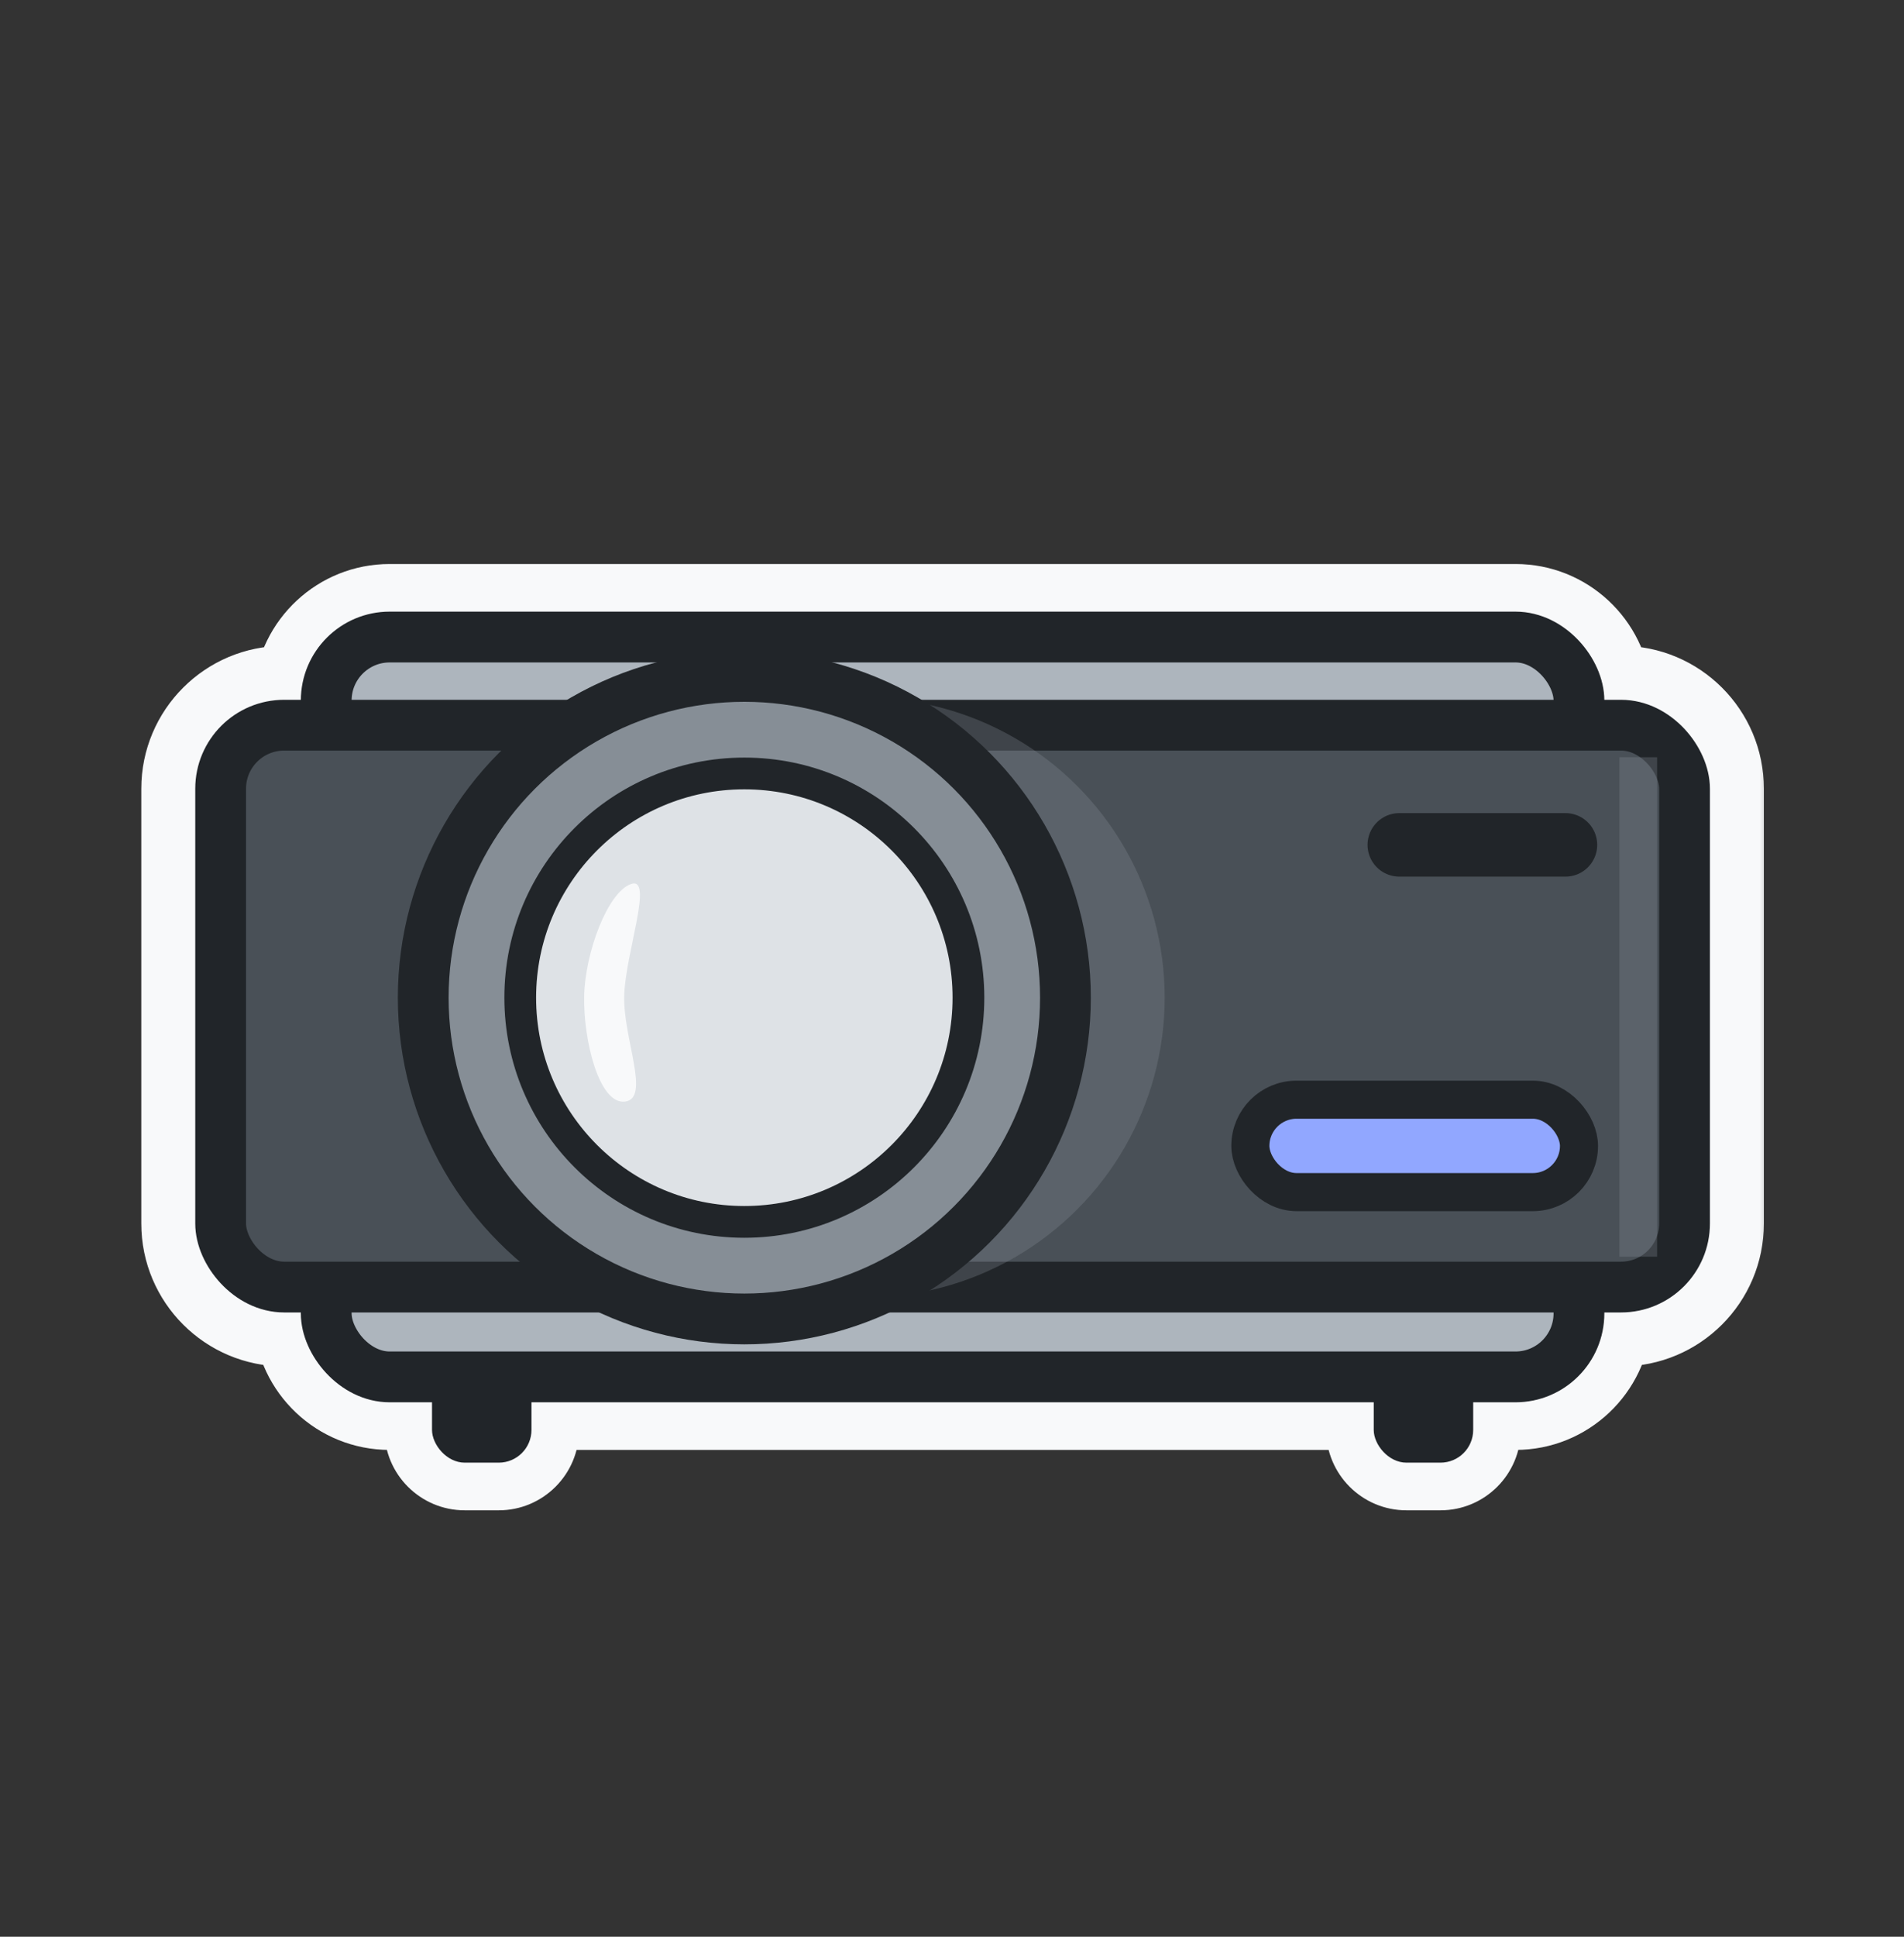 <svg width="60" height="61" viewBox="0 0 60 61" fill="none" xmlns="http://www.w3.org/2000/svg">
<rect x="0" y="0" width="60" height="61" fill="#333333" stroke="none"/>
<mask id="path-1-outside-1_50_2925" maskUnits="userSpaceOnUse" x="3.953" y="17.264" width="52" height="31" fill="black">
<rect fill="white" x="3.953" y="17.264" width="52" height="31"/>
<path fill-rule="evenodd" clip-rule="evenodd" d="M9.48 23.841H8.953C8.401 23.841 7.953 24.289 7.953 24.841V38.537C7.953 39.089 8.401 39.537 8.953 39.537H9.48V23.841ZM9.485 41.537H8.953C7.296 41.537 5.953 40.194 5.953 38.537V24.841C5.953 23.184 7.296 21.841 8.953 21.841H9.489C9.602 20.399 10.809 19.264 12.28 19.264H47.757C49.229 19.264 50.435 20.399 50.548 21.841H51.084C52.741 21.841 54.084 23.184 54.084 24.841V38.537C54.084 40.194 52.741 41.537 51.084 41.537H50.552C50.464 43.004 49.247 44.167 47.757 44.167H46.424V45.038C46.424 45.607 45.962 46.069 45.393 46.069H44.321C43.752 46.069 43.29 45.607 43.29 45.038V44.167H16.748V45.038C16.748 45.607 16.286 46.069 15.717 46.069H14.645C14.076 46.069 13.614 45.607 13.614 45.038V44.167H12.28C10.791 44.167 9.573 43.004 9.485 41.537ZM48.945 41.537C48.863 42.119 48.362 42.567 47.757 42.567H12.28C11.675 42.567 11.175 42.119 11.092 41.537H19.076C20.418 42.119 21.899 42.442 23.456 42.442C25.013 42.442 26.494 42.119 27.837 41.537H48.945ZM19.076 39.537H27.836C30.718 37.978 32.675 34.929 32.675 31.422C32.675 28.28 31.104 25.506 28.703 23.841H25.129C28.612 24.606 31.218 27.71 31.218 31.423C31.218 35.709 27.743 39.185 23.456 39.185C19.169 39.185 15.694 35.709 15.694 31.423C15.694 27.71 18.3 24.606 21.784 23.841H18.209C15.809 25.506 14.237 28.28 14.237 31.422C14.237 34.929 16.194 37.978 19.076 39.537ZM48.957 39.537H30.912C33.102 37.523 34.475 34.633 34.475 31.422C34.475 28.485 33.326 25.817 31.453 23.841H48.957V39.537ZM48.937 21.841H28.903C28.188 21.434 27.423 21.104 26.619 20.864H47.757C48.344 20.864 48.832 21.285 48.937 21.841ZM20.293 20.864C19.489 21.104 18.724 21.434 18.009 21.841H11.101C11.205 21.285 11.694 20.864 12.28 20.864H20.293ZM12.437 31.422C12.437 28.485 13.586 25.817 15.459 23.841H11.08V39.537H16.001C13.81 37.523 12.437 34.633 12.437 31.422ZM50.557 39.537H51.084C51.636 39.537 52.084 39.089 52.084 38.537V24.841C52.084 24.289 51.636 23.841 51.084 23.841H50.557V39.537ZM17.094 31.423C17.094 27.909 19.942 25.061 23.456 25.061C26.97 25.061 29.818 27.909 29.818 31.423C29.818 34.936 26.97 37.785 23.456 37.785C19.942 37.785 17.094 34.936 17.094 31.423Z"/>
</mask>
<path fill-rule="evenodd" clip-rule="evenodd" d="M9.48 23.841H8.953C8.401 23.841 7.953 24.289 7.953 24.841V38.537C7.953 39.089 8.401 39.537 8.953 39.537H9.48V23.841ZM9.485 41.537H8.953C7.296 41.537 5.953 40.194 5.953 38.537V24.841C5.953 23.184 7.296 21.841 8.953 21.841H9.489C9.602 20.399 10.809 19.264 12.28 19.264H47.757C49.229 19.264 50.435 20.399 50.548 21.841H51.084C52.741 21.841 54.084 23.184 54.084 24.841V38.537C54.084 40.194 52.741 41.537 51.084 41.537H50.552C50.464 43.004 49.247 44.167 47.757 44.167H46.424V45.038C46.424 45.607 45.962 46.069 45.393 46.069H44.321C43.752 46.069 43.29 45.607 43.29 45.038V44.167H16.748V45.038C16.748 45.607 16.286 46.069 15.717 46.069H14.645C14.076 46.069 13.614 45.607 13.614 45.038V44.167H12.28C10.791 44.167 9.573 43.004 9.485 41.537ZM48.945 41.537C48.863 42.119 48.362 42.567 47.757 42.567H12.28C11.675 42.567 11.175 42.119 11.092 41.537H19.076C20.418 42.119 21.899 42.442 23.456 42.442C25.013 42.442 26.494 42.119 27.837 41.537H48.945ZM19.076 39.537H27.836C30.718 37.978 32.675 34.929 32.675 31.422C32.675 28.28 31.104 25.506 28.703 23.841H25.129C28.612 24.606 31.218 27.71 31.218 31.423C31.218 35.709 27.743 39.185 23.456 39.185C19.169 39.185 15.694 35.709 15.694 31.423C15.694 27.71 18.3 24.606 21.784 23.841H18.209C15.809 25.506 14.237 28.28 14.237 31.422C14.237 34.929 16.194 37.978 19.076 39.537ZM48.957 39.537H30.912C33.102 37.523 34.475 34.633 34.475 31.422C34.475 28.485 33.326 25.817 31.453 23.841H48.957V39.537ZM48.937 21.841H28.903C28.188 21.434 27.423 21.104 26.619 20.864H47.757C48.344 20.864 48.832 21.285 48.937 21.841ZM20.293 20.864C19.489 21.104 18.724 21.434 18.009 21.841H11.101C11.205 21.285 11.694 20.864 12.28 20.864H20.293ZM12.437 31.422C12.437 28.485 13.586 25.817 15.459 23.841H11.08V39.537H16.001C13.81 37.523 12.437 34.633 12.437 31.422ZM50.557 39.537H51.084C51.636 39.537 52.084 39.089 52.084 38.537V24.841C52.084 24.289 51.636 23.841 51.084 23.841H50.557V39.537ZM17.094 31.423C17.094 27.909 19.942 25.061 23.456 25.061C26.97 25.061 29.818 27.909 29.818 31.423C29.818 34.936 26.97 37.785 23.456 37.785C19.942 37.785 17.094 34.936 17.094 31.423Z" fill="#F8F9FA"/>
<path d="M9.48 23.841H10.98C10.98 23.013 10.309 22.341 9.48 22.341V23.841ZM9.48 39.537V41.037C10.309 41.037 10.98 40.365 10.98 39.537H9.48ZM9.485 41.537L10.982 41.447C10.935 40.655 10.279 40.037 9.485 40.037V41.537ZM9.489 21.841V23.341C10.272 23.341 10.923 22.739 10.984 21.959L9.489 21.841ZM50.548 21.841L49.053 21.959C49.115 22.739 49.766 23.341 50.548 23.341V21.841ZM50.552 41.537V40.037C49.759 40.037 49.102 40.655 49.055 41.447L50.552 41.537ZM46.424 44.167V42.667C45.595 42.667 44.924 43.338 44.924 44.167H46.424ZM43.29 44.167H44.79C44.79 43.338 44.118 42.667 43.29 42.667V44.167ZM16.748 44.167V42.667C15.919 42.667 15.248 43.338 15.248 44.167H16.748ZM13.614 44.167H15.114C15.114 43.338 14.442 42.667 13.614 42.667V44.167ZM48.945 41.537L50.43 41.748C50.492 41.317 50.363 40.882 50.078 40.553C49.793 40.225 49.38 40.037 48.945 40.037V41.537ZM11.092 41.537V40.037C10.658 40.037 10.244 40.225 9.959 40.553C9.674 40.882 9.546 41.317 9.607 41.748L11.092 41.537ZM19.076 41.537L19.672 40.161C19.484 40.079 19.281 40.037 19.076 40.037V41.537ZM27.837 41.537V40.037C27.631 40.037 27.428 40.079 27.24 40.161L27.837 41.537ZM27.836 39.537V41.037C28.086 41.037 28.331 40.975 28.55 40.856L27.836 39.537ZM19.076 39.537L18.362 40.856C18.581 40.975 18.827 41.037 19.076 41.037V39.537ZM28.703 23.841L29.558 22.609C29.307 22.434 29.009 22.341 28.703 22.341V23.841ZM25.129 23.841V22.341C24.363 22.341 23.72 22.918 23.637 23.679C23.555 24.441 24.059 25.142 24.807 25.306L25.129 23.841ZM21.784 23.841L22.105 25.306C22.853 25.142 23.357 24.441 23.275 23.679C23.192 22.918 22.549 22.341 21.784 22.341V23.841ZM18.209 23.841V22.341C17.903 22.341 17.605 22.434 17.354 22.609L18.209 23.841ZM30.912 39.537L29.896 38.433C29.441 38.851 29.29 39.506 29.514 40.082C29.739 40.658 30.294 41.037 30.912 41.037V39.537ZM48.957 39.537V41.037C49.786 41.037 50.457 40.365 50.457 39.537H48.957ZM31.453 23.841V22.341C30.854 22.341 30.312 22.698 30.075 23.249C29.838 23.8 29.952 24.438 30.365 24.873L31.453 23.841ZM48.957 23.841H50.457C50.457 23.013 49.786 22.341 48.957 22.341V23.841ZM28.903 21.841L28.16 23.145C28.387 23.273 28.642 23.341 28.903 23.341V21.841ZM48.937 21.841V23.341C49.383 23.341 49.806 23.142 50.091 22.799C50.376 22.456 50.493 22.003 50.411 21.564L48.937 21.841ZM26.619 20.864V19.364C25.875 19.364 25.243 19.91 25.135 20.647C25.027 21.383 25.476 22.088 26.189 22.301L26.619 20.864ZM18.009 21.841V23.341C18.27 23.341 18.526 23.273 18.752 23.145L18.009 21.841ZM20.293 20.864L20.723 22.301C21.436 22.088 21.885 21.383 21.777 20.647C21.669 19.91 21.038 19.364 20.293 19.364V20.864ZM11.101 21.841L9.626 21.564C9.544 22.003 9.661 22.456 9.946 22.799C10.231 23.142 10.655 23.341 11.101 23.341V21.841ZM15.459 23.841L16.548 24.873C16.96 24.438 17.074 23.8 16.837 23.249C16.601 22.698 16.059 22.341 15.459 22.341V23.841ZM11.08 23.841V22.341C10.252 22.341 9.58 23.013 9.58 23.841H11.08ZM11.08 39.537H9.58C9.58 40.365 10.252 41.037 11.08 41.037V39.537ZM16.001 39.537V41.037C16.619 41.037 17.174 40.658 17.398 40.082C17.623 39.506 17.471 38.851 17.016 38.433L16.001 39.537ZM50.557 39.537H49.057C49.057 40.365 49.729 41.037 50.557 41.037V39.537ZM50.557 23.841V22.341C49.729 22.341 49.057 23.013 49.057 23.841H50.557ZM8.953 25.341H9.48V22.341H8.953V25.341ZM9.453 24.841C9.453 25.117 9.229 25.341 8.953 25.341V22.341C7.573 22.341 6.453 23.46 6.453 24.841H9.453ZM9.453 38.537V24.841H6.453V38.537H9.453ZM8.953 38.037C9.229 38.037 9.453 38.261 9.453 38.537H6.453C6.453 39.918 7.573 41.037 8.953 41.037V38.037ZM9.48 38.037H8.953V41.037H9.48V38.037ZM7.98 23.841V39.537H10.98V23.841H7.98ZM8.953 43.037H9.485V40.037H8.953V43.037ZM4.453 38.537C4.453 41.022 6.468 43.037 8.953 43.037V40.037C8.125 40.037 7.453 39.365 7.453 38.537H4.453ZM4.453 24.841V38.537H7.453V24.841H4.453ZM8.953 20.341C6.468 20.341 4.453 22.356 4.453 24.841H7.453C7.453 24.013 8.125 23.341 8.953 23.341V20.341ZM9.489 20.341H8.953V23.341H9.489V20.341ZM12.28 17.764C10.02 17.764 8.168 19.507 7.993 21.724L10.984 21.959C11.037 21.291 11.598 20.764 12.28 20.764V17.764ZM47.757 17.764H12.28V20.764H47.757V17.764ZM52.044 21.724C51.87 19.507 50.018 17.764 47.757 17.764V20.764C48.44 20.764 49.001 21.291 49.053 21.959L52.044 21.724ZM51.084 20.341H50.548V23.341H51.084V20.341ZM55.584 24.841C55.584 22.356 53.569 20.341 51.084 20.341V23.341C51.913 23.341 52.584 24.013 52.584 24.841H55.584ZM55.584 38.537V24.841H52.584V38.537H55.584ZM51.084 43.037C53.569 43.037 55.584 41.022 55.584 38.537H52.584C52.584 39.365 51.913 40.037 51.084 40.037V43.037ZM50.552 43.037H51.084V40.037H50.552V43.037ZM47.757 45.667C50.045 45.667 51.914 43.881 52.05 41.627L49.055 41.447C49.014 42.127 48.448 42.667 47.757 42.667V45.667ZM46.424 45.667H47.757V42.667H46.424V45.667ZM44.924 44.167V45.038H47.924V44.167H44.924ZM44.924 45.038C44.924 44.779 45.134 44.569 45.393 44.569V47.569C46.791 47.569 47.924 46.435 47.924 45.038H44.924ZM45.393 44.569H44.321V47.569H45.393V44.569ZM44.321 44.569C44.58 44.569 44.79 44.779 44.79 45.038H41.79C41.79 46.435 42.923 47.569 44.321 47.569V44.569ZM44.79 45.038V44.167H41.79V45.038H44.79ZM16.748 45.667H43.29V42.667H16.748V45.667ZM18.248 45.038V44.167H15.248V45.038H18.248ZM15.717 47.569C17.114 47.569 18.248 46.435 18.248 45.038H15.248C15.248 44.779 15.458 44.569 15.717 44.569V47.569ZM14.645 47.569H15.717V44.569H14.645V47.569ZM12.114 45.038C12.114 46.435 13.247 47.569 14.645 47.569V44.569C14.904 44.569 15.114 44.779 15.114 45.038H12.114ZM12.114 44.167V45.038H15.114V44.167H12.114ZM12.28 45.667H13.614V42.667H12.28V45.667ZM7.988 41.627C8.123 43.881 9.992 45.667 12.28 45.667V42.667C11.589 42.667 11.023 42.127 10.982 41.447L7.988 41.627ZM47.757 44.067C49.12 44.067 50.244 43.059 50.43 41.748L47.46 41.326C47.481 41.179 47.605 41.067 47.757 41.067V44.067ZM12.28 44.067H47.757V41.067H12.28V44.067ZM9.607 41.748C9.793 43.059 10.918 44.067 12.28 44.067V41.067C12.433 41.067 12.556 41.179 12.577 41.326L9.607 41.748ZM19.076 40.037H11.092V43.037H19.076V40.037ZM23.456 40.942C22.109 40.942 20.83 40.663 19.672 40.161L18.479 42.913C20.006 43.575 21.69 43.942 23.456 43.942V40.942ZM27.24 40.161C26.082 40.663 24.804 40.942 23.456 40.942V43.942C25.222 43.942 26.906 43.575 28.433 42.913L27.24 40.161ZM48.945 40.037H27.837V43.037H48.945V40.037ZM27.836 38.037H19.076V41.037H27.836V38.037ZM31.175 31.422C31.175 34.356 29.539 36.91 27.123 38.218L28.55 40.856C31.897 39.046 34.175 35.501 34.175 31.422H31.175ZM27.849 25.074C29.862 26.47 31.175 28.793 31.175 31.422H34.175C34.175 27.768 32.345 24.541 29.558 22.609L27.849 25.074ZM25.129 25.341H28.703V22.341H25.129V25.341ZM32.718 31.423C32.718 26.991 29.607 23.289 25.45 22.376L24.807 25.306C27.616 25.923 29.718 28.429 29.718 31.423H32.718ZM23.456 40.685C28.571 40.685 32.718 36.538 32.718 31.423H29.718C29.718 34.881 26.915 37.685 23.456 37.685V40.685ZM14.194 31.423C14.194 36.538 18.341 40.685 23.456 40.685V37.685C19.998 37.685 17.194 34.881 17.194 31.423H14.194ZM21.462 22.376C17.305 23.289 14.194 26.991 14.194 31.423H17.194C17.194 28.429 19.296 25.923 22.105 25.306L21.462 22.376ZM18.209 25.341H21.784V22.341H18.209V25.341ZM15.737 31.422C15.737 28.793 17.05 26.47 19.064 25.074L17.354 22.609C14.567 24.541 12.737 27.768 12.737 31.422H15.737ZM19.79 38.218C17.373 36.91 15.737 34.356 15.737 31.422H12.737C12.737 35.501 15.015 39.046 18.362 40.856L19.79 38.218ZM30.912 41.037H48.957V38.037H30.912V41.037ZM32.975 31.422C32.975 34.196 31.791 36.691 29.896 38.433L31.927 40.641C34.414 38.355 35.975 35.07 35.975 31.422H32.975ZM30.365 24.873C31.984 26.581 32.975 28.884 32.975 31.422H35.975C35.975 28.086 34.668 25.052 32.541 22.809L30.365 24.873ZM48.957 22.341H31.453V25.341H48.957V22.341ZM50.457 39.537V23.841H47.457V39.537H50.457ZM28.903 23.341H48.937V20.341H28.903V23.341ZM26.189 22.301C26.883 22.508 27.543 22.793 28.16 23.145L29.645 20.538C28.833 20.075 27.963 19.7 27.049 19.427L26.189 22.301ZM47.757 19.364H26.619V22.364H47.757V19.364ZM50.411 21.564C50.176 20.312 49.079 19.364 47.757 19.364V22.364C47.609 22.364 47.489 22.258 47.462 22.118L50.411 21.564ZM18.752 23.145C19.369 22.793 20.03 22.508 20.723 22.301L19.863 19.427C18.949 19.7 18.079 20.075 17.267 20.538L18.752 23.145ZM11.101 23.341H18.009V20.341H11.101V23.341ZM12.28 19.364C10.959 19.364 9.862 20.312 9.626 21.564L12.575 22.118C12.549 22.258 12.428 22.364 12.28 22.364V19.364ZM20.293 19.364H12.28V22.364H20.293V19.364ZM14.371 22.809C12.244 25.052 10.937 28.086 10.937 31.422H13.937C13.937 28.884 14.928 26.581 16.548 24.873L14.371 22.809ZM11.08 25.341H15.459V22.341H11.08V25.341ZM12.58 39.537V23.841H9.58V39.537H12.58ZM16.001 38.037H11.08V41.037H16.001V38.037ZM10.937 31.422C10.937 35.07 12.499 38.355 14.985 40.641L17.016 38.433C15.121 36.691 13.937 34.196 13.937 31.422H10.937ZM51.084 38.037H50.557V41.037H51.084V38.037ZM50.584 38.537C50.584 38.261 50.808 38.037 51.084 38.037V41.037C52.465 41.037 53.584 39.918 53.584 38.537H50.584ZM50.584 24.841V38.537H53.584V24.841H50.584ZM51.084 25.341C50.808 25.341 50.584 25.117 50.584 24.841H53.584C53.584 23.46 52.465 22.341 51.084 22.341V25.341ZM50.557 25.341H51.084V22.341H50.557V25.341ZM52.057 39.537V23.841H49.057V39.537H52.057ZM23.456 23.561C19.114 23.561 15.594 27.081 15.594 31.423H18.594C18.594 28.737 20.771 26.561 23.456 26.561V23.561ZM31.318 31.423C31.318 27.081 27.798 23.561 23.456 23.561V26.561C26.141 26.561 28.318 28.737 28.318 31.423H31.318ZM23.456 39.285C27.798 39.285 31.318 35.765 31.318 31.423H28.318C28.318 34.108 26.141 36.285 23.456 36.285V39.285ZM15.594 31.423C15.594 35.765 19.114 39.285 23.456 39.285V36.285C20.771 36.285 18.594 34.108 18.594 31.423H15.594Z" fill="#F8F9FA" mask="url(#path-1-outside-1_50_2925)"/>
<rect x="10.28" y="20.064" width="39.477" height="23.303" rx="2" fill="#ADB5BD" stroke="#212529" stroke-width="1.6" stroke-linejoin="round"/>
<rect x="6.953" y="22.841" width="46.131" height="17.696" rx="2" fill="#495057" stroke="#212529" stroke-width="1.6" stroke-linejoin="round"/>
<g style="mix-blend-mode:multiply" opacity="0.3">
<rect x="51.032" y="23.85" width="1.188" height="15.731" fill="#868E96"/>
</g>
<g style="mix-blend-mode:multiply" opacity="0.3">
<circle cx="27.259" cy="31.423" r="9.443" fill="#868E96"/>
</g>
<circle cx="23.456" cy="31.423" r="10.119" fill="#868E96" stroke="#212529" stroke-width="1.6" stroke-linejoin="round"/>
<circle cx="23.456" cy="31.423" r="7.062" fill="#DEE2E6" stroke="#212529" stroke-linejoin="round"/>
<g style="mix-blend-mode:soft-light">
<path d="M19.88 27.845C19.144 28.109 18.439 30.006 18.409 31.364C18.377 32.753 18.878 34.794 19.695 34.696C20.511 34.598 19.634 32.703 19.67 31.364C19.706 30.026 20.616 27.58 19.88 27.845Z" fill="#F8F9FA"/>
</g>
<rect x="39.402" y="34.636" width="10.356" height="2.911" rx="1.456" fill="#91A7FF" stroke="#212529" stroke-width="1.2" stroke-linejoin="round"/>
<path d="M44.095 26.61L49.332 26.61" stroke="#212529" stroke-width="2" stroke-linecap="round" stroke-linejoin="round"/>
<rect x="13.614" y="42.726" width="3.134" height="3.342" rx="1.031" fill="#212529"/>
<rect x="43.29" y="42.726" width="3.134" height="3.342" rx="1.031" fill="#212529"/>
</svg>
